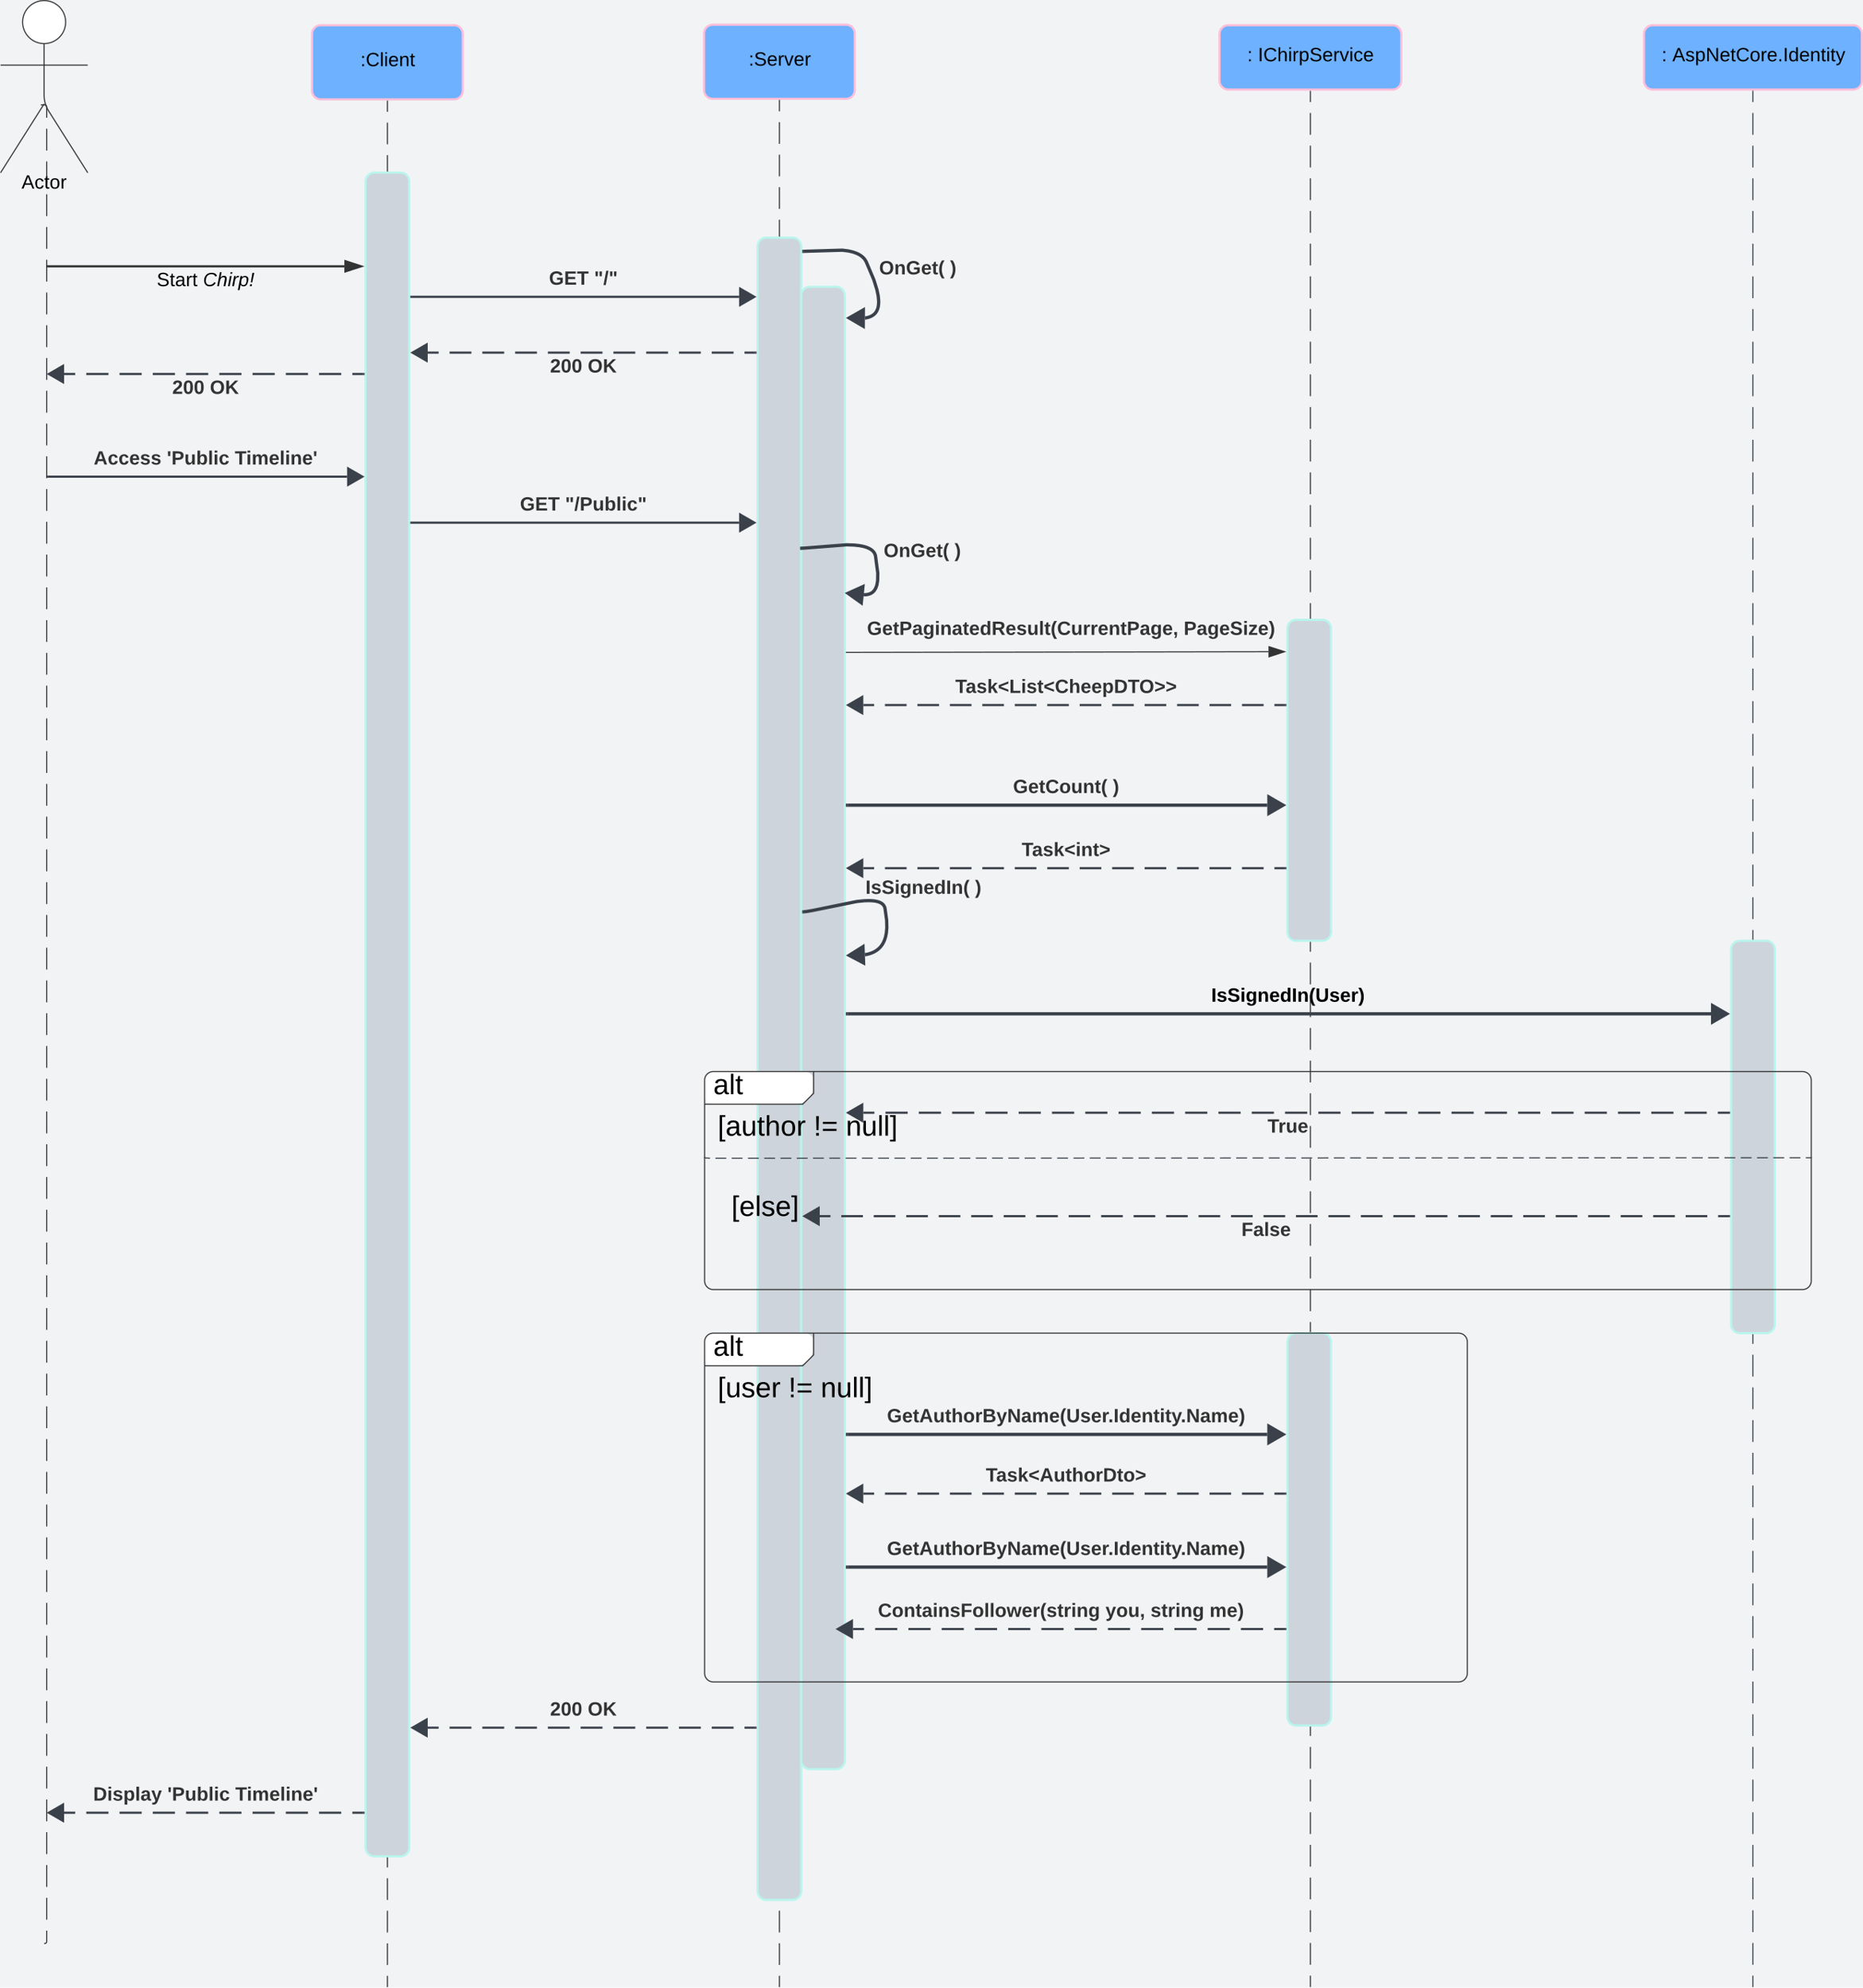 <svg xmlns="http://www.w3.org/2000/svg" xmlns:xlink="http://www.w3.org/1999/xlink" xmlns:lucid="lucid" width="1709.75" height="1823.64"><g transform="translate(-1257.729 2143.142)" lucid:page-tab-id="0_0"><path d="M1000-2500h2000V0H1000z" fill="#f2f3f5"/><path d="M1298.73-2046.9l.3.02.27.06.26.1.25.16.23.2.18.2.16.25.1.26.08.28.02.3v10m0 10.02v20.04m0 10.02v20.04m0 10.02v20.04m0 10.02v20.04m0 10.02v20.03m0 10.02v20.04m0 10v20.05m0 10.02v20.04m0 10.03v20.04m0 10.02v20.02m0 10.02v20.04m0 10.02v20.04m0 10.02v20.04m0 10.02v20.04m0 10.02v20.03m0 10.03v20.04m0 10.02v20.03m0 10.02v20.04m0 10v20.05m0 10v20.05m0 10.02v20.04m0 10.02v20.04m0 10.02v20.04m0 10.02v20.03m0 10.02v20.04m0 10v20.05m0 10.02v20.04m0 10.03v20.04m0 10.02v20.02m0 10.02v20.04m0 10.02v20.04m0 10.02v20.04m0 10.02v20.04m0 10v20.05m0 10.03v20.04m0 10.02v20.03m0 10.02v20.04m0 10v20.04m0 10.02v20.04m0 10.02v20.04m0 10.02v20.04m0 10.02v20.04m0 10v20.05m0 10.02v20.04m0 10v20.05m0 10.02v20.04m0 10.03v20.03m0 10.02v20.04m0 10.02v20.04m0 10.02v20.04m0 10.02v20.04m0 10.02v20.03m0 10.02V-442m0 10.03v20.04m0 10.02v20.03m0 10.02v10.02l-.02.28-.07.28-.1.27-.16.24-.17.22-.22.2-.24.14-.26.1-.28.08-.3.02M1298.74-2046.9h-3.5M1298.74-360h-.5M1613.27-2050.5v9.94m0 9.94v19.9m0 9.93v19.9m0 9.94v19.88m0 9.95v19.88m0 9.94v19.88m0 9.94v19.9m0 9.93v19.9m0 9.93v19.88m0 9.95v19.9m0 9.93v19.9m0 9.93v19.9m0 9.93v19.87m0 9.95v19.88m0 9.94v19.9m0 9.93v19.9m0 9.93v19.88m0 9.95v19.88m0 9.95v19.9m0 9.93v19.9m0 9.93v19.9m0 9.94v19.88m0 9.94v19.9m0 9.93v19.88m0 9.94v19.88m0 9.95v19.88m0 9.94v19.9m0 9.93v19.9m0 9.93v19.88m0 9.96v19.88m0 9.94v19.9m0 9.93v19.9m0 9.94v19.88m0 9.95v19.88m0 9.94v19.88m0 9.94v19.9m0 9.93v19.9m0 9.93v19.88m0 9.95v19.9m0 9.93v19.9m0 9.93v19.9m0 9.93v19.87m0 9.95v19.88m0 9.94v19.9m0 9.93v19.9m0 9.93v19.88m0 9.95v19.88m0 9.95v19.9m0 9.93v19.9m0 9.93v19.9m0 9.94v19.88m0 9.94v19.9m0 9.93v19.88m0 9.94v19.88m0 9.95v19.88m0 9.94v19.9m0 9.93v19.9m0 9.93v19.88m0 9.96v9.94" stroke="#333" fill="none"/><path d="M1613.74-2050.5h-.95v-.5h.94z" stroke="#333" stroke-width=".05" fill="#333"/><path d="M1613.27-320.5v.5M1973.03-2050.98v9.95m0 9.94v19.9m0 9.95v19.9m0 9.93v19.9m0 9.94v19.9m0 9.94v19.9m0 9.93v19.88m0 9.95v19.9m0 9.93v19.9m0 9.94v19.9m0 9.93v19.9m0 9.94v19.9m0 9.94v19.9m0 9.94v19.9m0 9.94v19.9m0 9.93v19.9m0 9.95v19.9m0 9.94v19.88m0 9.94v19.9m0 9.94v19.9m0 9.93v19.88m0 9.95v19.9m0 9.93v19.9m0 9.94v19.9m0 9.94v19.9m0 9.93v19.9m0 9.94v19.9m0 9.94v19.9m0 9.94v19.9m0 9.93v19.9m0 9.95v19.9m0 9.94v19.88m0 9.94v19.9m0 9.94v19.9m0 9.93v19.88m0 9.95v19.9m0 9.94v19.9m0 9.93v19.9m0 9.94v19.9m0 9.93v19.9m0 9.94v19.9m0 9.95v19.9m0 9.93v19.9m0 9.94v19.9m0 9.93v19.9m0 9.94v19.88m0 9.94v19.9m0 9.94v19.9m0 9.94v19.9m0 9.93v19.9m0 9.94v19.9m0 9.93v19.9m0 9.94v19.9m0 9.94v19.9m0 9.93v19.9m0 9.95v19.9m0 9.93v19.9m0 9.94v19.9m0 9.94v9.94" stroke="#333" fill="none"/><path d="M1973.5-2050.97h-.95v-.5h.95z" stroke="#333" stroke-width=".05" fill="#333"/><path d="M1973.03-320.5v.5" stroke="#333" fill="none"/><path d="M1953.03-1917.08a8 8 0 0 1 8-8h24a8 8 0 0 1 8 8V-408a8 8 0 0 1-8 8h-24a8 8 0 0 1-8-8z" stroke="#b8f5ed" stroke-width="2" fill="#ced4db"/><path d="M2460.33-2059.5v10m0 10v19.98m0 10v19.98m0 10v19.98m0 10v19.98m0 10v20m0 9.98v20m0 9.98v20m0 10v19.98m0 10v19.98m0 10v19.98m0 10v20m0 9.98v20m0 9.98v20m0 9.98v20m0 10v19.98m0 10v19.98m0 10v19.98m0 10v19.98m0 10v20m0 9.98v20m0 9.98v20m0 10v19.97m0 10v20m0 10v19.98m0 10v19.98m0 10v20m0 9.98v20m0 9.98v20m0 10v19.97m0 10v19.98m0 10v19.98m0 10v19.98m0 10v19.98m0 10v20m0 9.98v20m0 10v19.97m0 10v20m0 9.98v20m0 9.98v20m0 10v19.97m0 10v20m0 9.98v20m0 9.98v20m0 10v19.98m0 10v19.98m0 10v19.98m0 10v19.98m0 10v20m0 9.98v20m0 9.98v20m0 10v19.98m0 10v19.98m0 10v19.98m0 10v19.98m0 10v20m0 9.98v20m0 9.98v20m0 10v9.98" stroke="#333" fill="none"/><path d="M2460.8-2059.5h-.94v-.5h.95z" stroke="#333" stroke-width=".05" fill="#333"/><path d="M2460.33-320.5v.5" stroke="#333" fill="none"/><path d="M2439.26-1566.48a8 8 0 0 1 8-8h24a8 8 0 0 1 8 8V-1288a8 8 0 0 1-8 8h-24a8 8 0 0 1-8-8z" stroke="#b8f5ed" stroke-width="2" fill="#ced4db"/><path d="M1994.53-1544.48l427.35-.7" stroke="#333" fill="none"/><path d="M1994.54-1544h-.5v-.95h.5z" stroke="#333" stroke-width=".05" fill="#333"/><path d="M2436.64-1545.2l-14.26 4.65v-9.27z" stroke="#333" fill="#333"/><use xlink:href="#a" transform="matrix(1,0,0,1,2053.43,-1574.857) translate(0 14.222)"/><use xlink:href="#b" transform="matrix(1,0,0,1,2053.43,-1574.857) translate(290.667 14.222)"/><path d="M1593.27-1976.75a8 8 0 0 1 8-8h24a8 8 0 0 1 8 8V-448a8 8 0 0 1-8 8h-24a8 8 0 0 1-8-8z" stroke="#b8f5ed" stroke-width="2" fill="#ced4db"/><path d="M1903.86-2112.48a8 8 0 0 1 8-8h122.33a8 8 0 0 1 8 8v52a8 8 0 0 1-8 8h-122.34a8 8 0 0 1-8-8z" stroke="#febed9" stroke-width="2" fill="#6db1ff"/><use xlink:href="#c" transform="matrix(1,0,0,1,1911.863,-2112.479) translate(32.907 29.556)"/><path d="M2376.97-2112a8 8 0 0 1 8-8h150.73a8 8 0 0 1 8 8v43a8 8 0 0 1-8 8h-150.73a8 8 0 0 1-8-8z" stroke="#febed9" stroke-width="2" fill="#6db1ff"/><use xlink:href="#d" transform="matrix(1,0,0,1,2384.969,-2112) translate(17.352 25.056)"/><use xlink:href="#e" transform="matrix(1,0,0,1,2384.969,-2112) translate(27.228 25.056)"/><path d="M1317.98-2122.9c0 10.92-8.84 19.76-19.75 19.76-10.9 0-19.75-8.84-19.75-19.75 0-10.9 8.84-19.74 19.75-19.74 10.9 0 19.75 8.84 19.75 19.75z" stroke="#333" fill="#fff"/><path d="M1298.23-2103.14v47.3a27.6 27.6 0 0 0 4.28 14.76l35.73 56.44m-40-63.2l-40 63.2m0-98.75h80" stroke="#333" fill="none"/><path d="M1258.23-2134.64a8 8 0 0 1 8-8h64a8 8 0 0 1 8 8v164a8 8 0 0 1-8 8h-64a8 8 0 0 1-8-8z" fill="none"/><use xlink:href="#f" transform="matrix(1,0,0,1,1178.229,-1984.642) translate(99.284 14.556)"/><path d="M1301.56-1898.8h272.21M1301.6-1898.8h-1.04" stroke="#333" stroke-width="2" fill="none"/><path d="M1589.03-1898.8l-14.27 4.62v-9.27z" stroke="#333" stroke-width="2" fill="#333"/><use xlink:href="#g" transform="matrix(1,0,0,1,1401.574,-1894.813) translate(0.005 14.222)"/><use xlink:href="#h" transform="matrix(1,0,0,1,1401.574,-1894.813) translate(42.425 14.222)"/><path d="M1544.1-2112a8 8 0 0 1 8-8h122.33a8 8 0 0 1 8 8v52a8 8 0 0 1-8 8H1552.1a8 8 0 0 1-8-8z" stroke="#febed9" stroke-width="2" fill="#6db1ff"/><use xlink:href="#i" transform="matrix(1,0,0,1,1552.103,-2112) translate(36.389 29.556)"/><path d="M1635.27-1870.8h300.77" stroke="#3a414a" stroke-width="2" stroke-linejoin="round" fill="none"/><path d="M1635.3-1869.84h-1.03v-1.95h1.03z" stroke="#3a414a" stroke-width=".05" fill="#3a414a"/><path d="M1950.03-1870.8l-13 7.5v-15z" stroke="#3a414a" stroke-width="2" fill="#3a414a"/><use xlink:href="#j" transform="matrix(1,0,0,1,1761.567,-1896.146) translate(0 14.222)"/><use xlink:href="#k" transform="matrix(1,0,0,1,1761.567,-1896.146) translate(41.432 14.222)"/><path d="M1995.53-1912.56l35.17-1.04 5.2.65 3.65.78 2.75.84 2.14.86 1.72.87 1.42.87 1.18.88 1 .9.88.9.75.93.64.98.57 1.03.14.24 6.94 16.4 2.82 9.04 1.17 5.66.4 3.88.03 2.84-.2 2.17-.32 1.73-.4 1.42-.5 1.2-.54 1.06-.6.92-.67.84-.74.76-.84.7-.96.66-1.1.62-1.33.57-1.63.54-2.12.45-.66.07" stroke="#3a414a" stroke-width="3" stroke-linejoin="round" fill="none"/><path d="M1995.6-1911.1l-1.57.06v-2.95l1.5-.04z" stroke="#3a414a" stroke-width=".05" fill="#3a414a"/><path d="M2037.03-1851.4l13.03-7.44-.1 15z" stroke="#3a414a" stroke-width="3" fill="#3a414a"/><use xlink:href="#l" transform="matrix(1,0,0,1,2064.529,-1905.613) translate(0 14.222)"/><use xlink:href="#m" transform="matrix(1,0,0,1,2064.529,-1905.613) translate(65.037 14.222)"/><path d="M1993.03-1872a8 8 0 0 1 8-8h24a8 8 0 0 1 8 8v1344a8 8 0 0 1-8 8h-24a8 8 0 0 1-8-8z" stroke="#b8f5ed" stroke-width="2" fill="#ced4db"/><path d="M2766.47-2112a8 8 0 0 1 8-8h184a8 8 0 0 1 8 8v43a8 8 0 0 1-8 8h-184a8 8 0 0 1-8-8z" stroke="#febed9" stroke-width="2" fill="#6db1ff"/><use xlink:href="#d" transform="matrix(1,0,0,1,2774.474,-2112) translate(8.154 25.056)"/><use xlink:href="#n" transform="matrix(1,0,0,1,2774.474,-2112) translate(18.031 25.056)"/><path d="M1951.02-1819.6H1941m-10.03 0h-20.05m-10.03 0h-20.06m-10.02 0h-20.05m-10.03 0h-20.05m-10.04 0h-20.05m-10 0h-20.06m-10.03 0h-20.04m-10.03 0h-20.05m-10.02 0h-20.05m-10.02 0h-10.02" stroke="#3a414a" stroke-width="2" stroke-linejoin="round" fill="none"/><path d="M1952.03-1818.63H1951v-1.95h1.03z" stroke="#3a414a" stroke-width=".05" fill="#3a414a"/><path d="M1636.27-1819.6l13-7.5v15z" stroke="#3a414a" stroke-width="2" fill="#3a414a"/><use xlink:href="#o" transform="matrix(1,0,0,1,1762.551,-1815.609) translate(0 14.222)"/><use xlink:href="#p" transform="matrix(1,0,0,1,1762.551,-1815.609) translate(34.568 14.222)"/><path d="M1591.26-1800h-10.17m-10.2 0h-20.34m-10.17 0h-20.36m-10.17 0h-20.35m-10.18 0H1459m-10.18 0h-20.35m-10.17 0h-20.35m-10.18 0h-20.35m-10.17 0h-20.35m-10.17 0h-10.18" stroke="#3a414a" stroke-width="2" stroke-linejoin="round" fill="none"/><path d="M1592.27-1799.03h-1.04v-1.94h1.04z" stroke="#3a414a" stroke-width=".05" fill="#3a414a"/><path d="M1302.56-1800l13-7.5v15z" stroke="#3a414a" stroke-width="2" fill="#3a414a"/><use xlink:href="#o" transform="matrix(1,0,0,1,1415.819,-1796) translate(0 14.222)"/><use xlink:href="#p" transform="matrix(1,0,0,1,1415.819,-1796) translate(34.568 14.222)"/><path d="M1301.57-1705.82h274.7" stroke="#3a414a" stroke-width="2" stroke-linejoin="round" fill="none"/><path d="M1301.6-1705.82h-1.03" stroke="#3a414a" stroke-width="2" fill="none"/><path d="M1590.27-1705.82l-13 7.5v-15z" stroke="#3a414a" stroke-width="2" fill="#3a414a"/><use xlink:href="#q" transform="matrix(1,0,0,1,1343.749,-1731.155) translate(0 14.222)"/><use xlink:href="#r" transform="matrix(1,0,0,1,1343.749,-1731.155) translate(67.111 14.222)"/><use xlink:href="#s" transform="matrix(1,0,0,1,1343.749,-1731.155) translate(129.481 14.222)"/><path d="M1635.27-1663.6h300.77" stroke="#3a414a" stroke-width="2" stroke-linejoin="round" fill="none"/><path d="M1635.3-1662.62h-1.03v-1.95h1.03z" stroke="#3a414a" stroke-width=".05" fill="#3a414a"/><path d="M1950.03-1663.6l-13 7.5v-15z" stroke="#3a414a" stroke-width="2" fill="#3a414a"/><use xlink:href="#j" transform="matrix(1,0,0,1,1734.949,-1688.932) translate(0 14.222)"/><use xlink:href="#t" transform="matrix(1,0,0,1,1734.949,-1688.932) translate(41.432 14.222)"/><path d="M1993.53-1640.17l2.54-.1 38.73-3.02 6.88.24 4.48.48 3.14.57 2.32.58 1.77.6 1.38.58 1.13.57.93.55.77.54.65.54.56.53.5.5.4.54.37.54.32.54.26.57.23.57.2.62.14.64.02.06 2.06 15.7-.14 6.87-.66 3.82-.82 2.43-.87 1.7-.92 1.3-.97 1.03-1.1.83-1.25.7-1.54.56-2.03.42-2.58.15" stroke="#3a414a" stroke-width="3" stroke-linejoin="round" fill="none"/><path d="M1993.63-1638.7l-1.6.07v-2.95l1.47-.07z" stroke="#3a414a" stroke-width=".05" fill="#3a414a"/><path d="M2036-1598.8l13.68-6.18-1.5 14.92z" stroke="#3a414a" stroke-width="3" fill="#3a414a"/><use xlink:href="#l" transform="matrix(1,0,0,1,2068.714,-1646.244) translate(0 14.222)"/><use xlink:href="#m" transform="matrix(1,0,0,1,2068.714,-1646.244) translate(65.037 14.222)"/><path d="M2437.25-1496.26h-9.93m-9.92 0h-19.86m-9.93 0h-19.85m-9.93 0h-19.86m-9.93 0h-19.86m-9.92 0h-19.86m-9.94 0h-19.86m-9.93 0h-19.86m-9.92 0h-19.86m-9.93 0h-19.86m-9.93 0h-19.85m-9.93 0h-19.86m-9.93 0h-19.86m-9.92 0h-9.93" stroke="#3a414a" stroke-width="2" stroke-linejoin="round" fill="none"/><path d="M2438.26-1495.28h-1.03v-1.95h1.03z" stroke="#3a414a" stroke-width=".05" fill="#3a414a"/><path d="M2036.03-1496.25l13-7.5v15z" stroke="#3a414a" stroke-width="2" fill="#3a414a"/><use xlink:href="#u" transform="matrix(1,0,0,1,2134.46,-1521.588) translate(0 14.222)"/><path d="M2035.53-1404.4h385.24" stroke="#3a414a" stroke-width="3" stroke-linejoin="round" fill="none"/><path d="M2035.57-1402.92h-1.54v-2.95h1.54z" stroke="#3a414a" stroke-width=".05" fill="#3a414a"/><path d="M2435.26-1404.4l-13 7.5v-15z" stroke="#3a414a" stroke-width="3" fill="#3a414a"/><use xlink:href="#v" transform="matrix(1,0,0,1,2187.454,-1429.728) translate(0 14.222)"/><use xlink:href="#m" transform="matrix(1,0,0,1,2187.454,-1429.728) translate(91.506 14.222)"/><path d="M2437.26-1346.6h-9.94m-9.92 0h-19.86m-9.93 0h-19.85m-9.93 0h-19.86m-9.93 0h-19.86m-9.92 0h-19.86m-9.94 0h-19.86m-9.93 0h-19.86m-9.92 0h-19.86m-9.92 0h-19.86m-9.93 0h-19.85m-9.93 0h-19.86m-9.93 0h-19.86m-9.92 0h-9.93" stroke="#3a414a" stroke-width="2" stroke-linejoin="round" fill="none"/><path d="M2438.26-1345.62h-1.03v-1.95h1.03z" stroke="#3a414a" stroke-width=".05" fill="#3a414a"/><path d="M2036.03-1346.6l13-7.5v15z" stroke="#3a414a" stroke-width="2" fill="#3a414a"/><use xlink:href="#w" transform="matrix(1,0,0,1,2195.399,-1371.929) translate(0 14.222)"/><path d="M2035.54-1212.98h792.44" stroke="#3a414a" stroke-width="3" stroke-linejoin="round" fill="none"/><path d="M2035.58-1214.45v2.95h-1.55v-2.95z" stroke="#3a414a" stroke-width=".05" fill="#3a414a"/><path d="M2842.47-1212.98l-13 7.5v-15z" stroke="#3a414a" stroke-width="3" fill="#3a414a"/><use xlink:href="#x" transform="matrix(1,0,0,1,2369.312,-1238.309) translate(0 14.222)"/><path d="M2866.47-2059.47v10m0 9.98v20m0 10v19.98m0 10v20m0 9.98v20m0 9.98v20m0 10v19.97m0 10v20m0 10v19.98m0 10v19.98m0 10v19.98m0 10v20m0 9.98v20m0 9.98v20m0 9.98v20m0 10v19.98m0 10v19.98m0 10v19.98m0 10v19.98m0 10v19.98m0 10v20m0 9.98v20m0 9.98v20m0 9.98v20m0 10v19.98m0 10v19.98m0 10v19.98m0 10v19.98m0 10v20m0 9.98v20m0 9.98v20m0 9.98v20m0 10v19.97m0 10v20m0 9.98v20m0 9.98v20m0 10v19.98m0 10v20m0 9.98v20m0 9.98v20m0 9.98v20m0 10v19.97m0 10v19.98m0 10v19.98m0 10v19.98m0 10v19.98m0 10v20m0 9.98v20m0 9.98v20m0 10v19.97m0 10v20m0 9.98v20m0 9.98v20m0 10v19.98m0 10v20m0 9.98v20m0 9.98v20m0 9.98v20m0 10v9.98" stroke="#3a414a" stroke-linejoin="round" fill="none"/><path d="M2866.95-2059.46h-.95v-.54h.95z" stroke="#3a414a" stroke-width=".05" fill="#3a414a"/><path d="M2866.47-320.5v.5" stroke="#3a414a" fill="none"/><path d="M2846.47-1272a8 8 0 0 1 8-8h24a8 8 0 0 1 8 8v344a8 8 0 0 1-8 8h-24a8 8 0 0 1-8-8z" stroke="#b8f5ed" stroke-width="2" fill="#ced4db"/><path d="M1904.36-1152a8 8 0 0 1 8-8h84a8 8 0 0 1 8 8v4.93a17.07 17.07 0 0 1-5 12.07 17.07 17.07 0 0 1-12.07 5h-74.94a8 8 0 0 1-8-8z" fill="#fff"/><path d="M2004.36-1160v20l-10 10h-90" stroke="#333" fill="none"/><path d="M1904.36-1152a8 8 0 0 1 8-8H2912a8 8 0 0 1 8 8v184a8 8 0 0 1-8 8h-999.64a8 8 0 0 1-8-8z" stroke="#333" fill="none"/><use xlink:href="#y" transform="matrix(1,0,0,1,1912.363,-1160) translate(0 20.8)"/><use xlink:href="#z" transform="matrix(1,0,0,1,1916.363,-1122) translate(0 20.8)"/><use xlink:href="#A" transform="matrix(1,0,0,1,1916.363,-1122) translate(88.039 20.8)"/><use xlink:href="#B" transform="matrix(1,0,0,1,1916.363,-1122) translate(117.65 20.8)"/><path d="M2844.46-1122.22h-10.18m-10.2 0h-20.36m-10.18 0h-20.37m-10.2 0h-20.36m-10.17 0h-20.38m-10.18 0h-20.37m-10.2 0h-20.36m-10.18 0h-20.37m-10.2 0h-20.37m-10.18 0h-20.37m-10.2 0h-20.36m-10.18 0h-20.38m-10.18 0h-20.37m-10.18 0h-20.37m-10.18 0h-20.37m-10.2 0h-20.36m-10.18 0h-20.37m-10.2 0h-20.37m-10.18 0h-20.37m-10.2 0h-20.36m-10.18 0h-20.38m-10.18 0h-20.37m-10.18 0h-20.37m-10.18 0h-20.37m-10.2 0h-20.36m-10.18 0h-20.37m-10.2 0h-10.18" stroke="#3a414a" stroke-width="2" stroke-linejoin="round" fill="none"/><path d="M2845.47-1121.25h-1.03v-1.95h1.03z" stroke="#3a414a" stroke-width=".05" fill="#3a414a"/><path d="M2036.03-1122.22l13-7.5v15z" stroke="#3a414a" stroke-width="2" fill="#3a414a"/><use xlink:href="#C" transform="matrix(1,0,0,1,2421.028,-1118.224) translate(0 14.222)"/><path d="M1904.35-1080.86l.2.03.9.08 3.87.2m4.97.02h9.95m4.98 0h9.96m4.97 0l9.95-.02m4.98 0h9.96m4.98 0h9.96m4.97 0l9.96-.02m4.98 0h9.97m4.98 0h9.96m4.98 0l9.96-.02m4.98 0h9.96m4.98 0h9.95m5 0h9.95m4.98 0h9.96m4.97-.02h9.95m4.98 0h9.96m4.98 0h9.95m4.97-.02h9.96m4.98 0h9.97m4.98 0h9.95m4.98 0l9.96-.02m4.98 0h9.96m4.97 0h9.96m5 0l9.95-.02m4.98 0h9.95m4.98 0h9.96m4.98 0l9.96-.02m4.98 0h9.95m4.97 0h9.96m4.98 0l9.97-.02m4.97 0h9.96m4.98 0h9.96m4.98 0l9.95-.02m4.98 0h9.96m5 0h9.95m4.98 0l9.95-.02m4.98 0h9.96m4.98 0h9.96m4.97 0l9.96-.02m4.97 0h9.96m4.98 0h9.96m4.98 0l9.96-.02m4.98 0h9.96m4.97 0h9.97m4.98 0l9.96-.02m5 0h9.95m4.97 0h9.96m4.98 0l9.96-.02m4.98 0h9.95m4.98 0h9.96m4.97 0l9.96-.02m4.97 0h9.96m4.98 0h9.96m4.98 0l9.95-.02m4.98 0h9.97m4.98 0h9.96m5 0l9.94-.02m4.98 0h9.96m4.98 0h9.96m4.97 0l9.95-.02m4.98 0h9.96m4.97 0h9.96m4.97 0l9.96-.02m4.98 0h9.96m4.98 0h9.95m4.98 0l9.97-.02m4.98 0h9.96m5 0h9.94m4.98 0h4.98" stroke="#3a414a" stroke-linejoin="round" fill="none"/><path d="M1904.55-1081.1l-.5.8-.2-.12v-1.12zM2920.5-1080.5h-.5v-.95h.5z" stroke="#3a414a" stroke-width=".05" fill="#3a414a"/><path d="M2844.46-1027.35h-9.93m-9.94 0h-19.87m-9.94 0h-19.88m-9.93 0h-19.88m-9.93 0h-19.88m-9.93 0h-19.88m-9.93 0h-19.88m-9.94 0h-19.86m-9.94 0h-19.87m-9.92 0h-19.87m-9.92 0h-19.87m-9.92 0h-19.87m-9.92 0h-19.87m-9.93 0h-19.86m-9.93 0h-19.87m-9.93 0h-19.87m-9.93 0h-19.87m-9.93 0h-19.87m-9.93 0h-19.87m-9.93 0h-19.87m-9.94 0h-19.87m-9.94 0h-19.87m-9.94 0h-19.87m-9.94 0h-19.87m-9.94 0h-19.87m-9.95 0h-19.86m-9.95 0h-19.87m-9.93 0h-19.87m-9.93 0h-9.93" stroke="#3a414a" stroke-width="2" stroke-linejoin="round" fill="none"/><path d="M2845.47-1026.37h-1.03v-1.95h1.03z" stroke="#3a414a" stroke-width=".05" fill="#3a414a"/><path d="M1996.03-1027.35l13-7.5v15z" stroke="#3a414a" stroke-width="2" fill="#3a414a"/><use xlink:href="#D" transform="matrix(1,0,0,1,2397.052,-1023.347) translate(0 14.222)"/><path d="M1995.52-1306.6l2.24-.22 6.2-1.07 40-8.12 6.67-.68 4.25-.15 2.97.1 2.17.2 1.66.28 1.32.3 1.05.32.88.33.73.34.62.33.54.34.47.32.4.34.36.35.33.36.28.36.26.36.23.4.2.38.2.42.16.45.14.47.1.48 1.5 10.72.17 7-.47 4.97-.8 3.73-1 2.93-1.14 2.4-1.26 2.02-1.4 1.75-1.58 1.55-1.8 1.38-2.06 1.26-2.5 1.12-3.1 1-3.07.6" stroke="#3a414a" stroke-width="3" stroke-linejoin="round" fill="none"/><path d="M1995.62-1305.1l-1.6.06v-2.96l1.5-.05z" stroke="#3a414a" stroke-width=".05" fill="#3a414a"/><path d="M2037.02-1266.63l12.7-7.98.57 14.97z" stroke="#3a414a" stroke-width="3" fill="#3a414a"/><use xlink:href="#E" transform="matrix(1,0,0,1,2052.008,-1337.257) translate(0 14.222)"/><use xlink:href="#m" transform="matrix(1,0,0,1,2052.008,-1337.257) translate(100.494 14.222)"/><path d="M1840-1056.76a6 6 0 0 1 6-6h228a6 6 0 0 1 6 6v48a6 6 0 0 1-6 6h-228a6 6 0 0 1-6-6z" fill="none"/><use xlink:href="#F" transform="matrix(1,0,0,1,1840,-1062.761) translate(88.981 35.2)"/><path d="M2439.26-912a8 8 0 0 1 8-8h24a8 8 0 0 1 8 8v344a8 8 0 0 1-8 8h-24a8 8 0 0 1-8-8z" stroke="#b8f5ed" stroke-width="2" fill="#ced4db"/><path d="M2035.53-827.1h385.24" stroke="#3a414a" stroke-width="3" stroke-linejoin="round" fill="none"/><path d="M2035.57-828.58v2.95h-1.54v-2.95z" stroke="#3a414a" stroke-width=".05" fill="#3a414a"/><path d="M2435.26-827.1l-13 7.5v-15z" stroke="#3a414a" stroke-width="3" fill="#3a414a"/><use xlink:href="#G" transform="matrix(1,0,0,1,2071.777,-852.442) translate(0 14.222)"/><path d="M1904.36-912a8 8 0 0 1 8-8h84a8 8 0 0 1 8 8v4.93a17.07 17.07 0 0 1-5 12.07 17.07 17.07 0 0 1-12.07 5h-74.94a8 8 0 0 1-8-8z" fill="#fff"/><path d="M2004.36-920v20l-10 10h-90" stroke="#333" fill="none"/><path d="M1904.36-912a8 8 0 0 1 8-8h684a8 8 0 0 1 8 8v304a8 8 0 0 1-8 8h-684a8 8 0 0 1-8-8z" stroke="#333" fill="none"/><use xlink:href="#y" transform="matrix(1,0,0,1,1912.363,-920) translate(0 20.8)"/><use xlink:href="#H" transform="matrix(1,0,0,1,1916.363,-882) translate(0 20.8)"/><use xlink:href="#A" transform="matrix(1,0,0,1,1916.363,-882) translate(64.928 20.8)"/><use xlink:href="#B" transform="matrix(1,0,0,1,1916.363,-882) translate(94.539 20.8)"/><path d="M2437.25-772.76h-9.93m-9.92 0h-19.86m-9.93 0h-19.85m-9.93 0h-19.86m-9.93 0h-19.86m-9.92 0h-19.86m-9.94 0h-19.86m-9.93 0h-19.86m-9.92 0h-19.86m-9.92 0h-19.86m-9.93 0h-19.85m-9.93 0h-19.86m-9.93 0h-19.86m-9.92 0h-9.93" stroke="#3a414a" stroke-width="2" stroke-linejoin="round" fill="none"/><path d="M2438.26-773.74v1.95h-1.03v-1.94z" stroke="#3a414a" stroke-width=".05" fill="#3a414a"/><path d="M2036.03-772.76l13-7.5v15z" stroke="#3a414a" stroke-width="2" fill="#3a414a"/><g><use xlink:href="#I" transform="matrix(1,0,0,1,2162.461,-798.094) translate(0 14.222)"/></g><path d="M2035.53-705.35h385.24" stroke="#3a414a" stroke-width="3" stroke-linejoin="round" fill="none"/><path d="M2035.57-703.87h-1.54v-2.95h1.54z" stroke="#3a414a" stroke-width=".05" fill="#3a414a"/><path d="M2435.26-705.35l-13 7.5v-15z" stroke="#3a414a" stroke-width="3" fill="#3a414a"/><g><use xlink:href="#G" transform="matrix(1,0,0,1,2071.776,-730.679) translate(0 14.222)"/></g><path d="M2437.25-648.52h-10.17m-10.17 0h-20.33m-10.18 0h-20.35m-10.17 0h-20.35m-10.17 0h-20.34m-10.17 0h-20.35m-10.17 0H2244m-10.18 0h-20.35m-10.17 0h-20.35m-10.17 0h-20.34m-10.17 0h-20.35m-10.17 0h-20.34m-10.16 0h-20.35m-10.18 0h-10.17" stroke="#3a414a" stroke-width="2" stroke-linejoin="round" fill="none"/><path d="M2438.26-649.5v1.95h-1.03v-1.95z" stroke="#3a414a" stroke-width=".05" fill="#3a414a"/><path d="M2026.56-648.52l13-7.5v15z" stroke="#3a414a" stroke-width="2" fill="#3a414a"/><g><use xlink:href="#J" transform="matrix(1,0,0,1,2063.456,-673.856) translate(0 14.222)"/><use xlink:href="#K" transform="matrix(1,0,0,1,2063.456,-673.856) translate(208.79 14.222)"/><use xlink:href="#L" transform="matrix(1,0,0,1,2063.456,-673.856) translate(250.173 14.222)"/><use xlink:href="#M" transform="matrix(1,0,0,1,2063.456,-673.856) translate(304.346 14.222)"/></g><path d="M1951.02-558.02H1941m-10.03 0h-20.05m-10.03 0h-20.06m-10.02 0h-20.05m-10.03 0h-20.05m-10.04 0h-20.05m-10 0h-20.06m-10.03 0h-20.04m-10.03 0h-20.05m-10.02 0h-20.05m-10.02 0h-10.02" stroke="#3a414a" stroke-width="2" stroke-linejoin="round" fill="none"/><path d="M1952.03-557.05H1951V-559h1.03z" stroke="#3a414a" stroke-width=".05" fill="#3a414a"/><path d="M1636.27-558.02l13-7.5v15z" stroke="#3a414a" stroke-width="2" fill="#3a414a"/><g><use xlink:href="#o" transform="matrix(1,0,0,1,1762.551,-583.357) translate(0 14.222)"/><use xlink:href="#p" transform="matrix(1,0,0,1,1762.551,-583.357) translate(34.568 14.222)"/></g><path d="M1591.26-480h-10.17m-10.2 0h-20.34m-10.17 0h-20.36m-10.17 0h-20.35m-10.18 0H1459m-10.18 0h-20.35m-10.17 0h-20.35m-10.18 0h-20.35m-10.17 0h-20.35m-10.17 0h-10.18" stroke="#3a414a" stroke-width="2" stroke-linejoin="round" fill="none"/><path d="M1592.27-479.02h-1.04v-1.96h1.04z" stroke="#3a414a" stroke-width=".05" fill="#3a414a"/><path d="M1302.56-480l13-7.5v15z" stroke="#3a414a" stroke-width="2" fill="#3a414a"/><g><use xlink:href="#N" transform="matrix(1,0,0,1,1343.276,-505.333) translate(0 14.222)"/><use xlink:href="#r" transform="matrix(1,0,0,1,1343.276,-505.333) translate(68.049 14.222)"/><use xlink:href="#s" transform="matrix(1,0,0,1,1343.276,-505.333) translate(130.42 14.222)"/></g><defs><path fill="#333" d="M67-125c0 54 23 88 75 88 28 0 53-7 68-21v-34h-60v-39h108v91C232-14 192 4 140 4 58 4 20-42 15-125 8-236 126-280 215-234c19 10 29 26 37 47l-47 15c-11-23-29-39-63-39-53 1-75 33-75 86" id="O"/><path fill="#333" d="M185-48c-13 30-37 53-82 52C43 2 14-33 14-96s30-98 90-98c62 0 83 45 84 108H66c0 31 8 55 39 56 18 0 30-7 34-22zm-45-69c5-46-57-63-70-21-2 6-4 13-4 21h74" id="P"/><path fill="#333" d="M115-3C79 11 28 4 28-45v-112H4v-33h27l15-45h31v45h36v33H77v99c-1 23 16 31 38 25v30" id="Q"/><path fill="#333" d="M24-248c93 1 206-16 204 79-1 75-69 88-152 82V0H24v-248zm52 121c47 0 100 7 100-41 0-47-54-39-100-39v80" id="R"/><path fill="#333" d="M133-34C117-15 103 5 69 4 32 3 11-16 11-54c-1-60 55-63 116-61 1-26-3-47-28-47-18 1-26 9-28 27l-52-2c7-38 36-58 82-57s74 22 75 68l1 82c-1 14 12 18 25 15v27c-30 8-71 5-69-32zm-48 3c29 0 43-24 42-57-32 0-66-3-65 30 0 17 8 27 23 27" id="S"/><path fill="#333" d="M195-6C206 82 75 100 31 46c-4-6-6-13-8-21l49-6c3 16 16 24 34 25 40 0 42-37 40-79-11 22-30 35-61 35-53 0-70-43-70-97 0-56 18-96 73-97 30 0 46 14 59 34l2-30h47zm-90-29c32 0 41-27 41-63 0-35-9-62-40-62-32 0-39 29-40 63 0 36 9 62 39 62" id="T"/><path fill="#333" d="M25-224v-37h50v37H25zM25 0v-190h50V0H25" id="U"/><path fill="#333" d="M135-194c87-1 58 113 63 194h-50c-7-57 23-157-34-157-59 0-34 97-39 157H25l-1-190h47c2 12-1 28 3 38 12-26 28-41 61-42" id="V"/><path fill="#333" d="M88-194c31-1 46 15 58 34l-1-101h50l1 261h-48c-2-10 0-23-3-31C134-8 116 4 84 4 32 4 16-41 15-95c0-56 19-97 73-99zm17 164c33 0 40-30 41-66 1-37-9-64-41-64s-38 30-39 65c0 43 13 65 39 65" id="W"/><path fill="#333" d="M240-174c0 40-23 61-54 70L253 0h-59l-57-94H76V0H24v-248c93 4 217-23 216 74zM76-134c48-2 112 12 112-38 0-48-66-32-112-35v73" id="X"/><path fill="#333" d="M137-138c1-29-70-34-71-4 15 46 118 7 119 86 1 83-164 76-172 9l43-7c4 19 20 25 44 25 33 8 57-30 24-41C81-84 22-81 20-136c-2-80 154-74 161-7" id="Y"/><path fill="#333" d="M85 4C-2 5 27-109 22-190h50c7 57-23 150 33 157 60-5 35-97 40-157h50l1 190h-47c-2-12 1-28-3-38-12 25-28 42-61 42" id="Z"/><path fill="#333" d="M25 0v-261h50V0H25" id="aa"/><path fill="#333" d="M67-93c0 74 22 123 53 168H70C40 30 18-18 18-93s22-123 52-168h50c-32 44-53 94-53 168" id="ab"/><path fill="#333" d="M67-125c0 53 21 87 73 88 37 1 54-22 65-47l45 17C233-25 199 4 140 4 58 4 20-42 15-125 8-235 124-281 211-232c18 10 29 29 36 50l-46 12c-8-25-30-41-62-41-52 0-71 34-72 86" id="ac"/><path fill="#333" d="M135-150c-39-12-60 13-60 57V0H25l-1-190h47c2 13-1 29 3 40 6-28 27-53 61-41v41" id="ad"/><path fill="#333" d="M76-54c-1 42 2 86-19 110H24C36 42 46 24 48 0H25v-54h51" id="ae"/><g id="a"><use transform="matrix(0.049,0,0,0.049,0,0)" xlink:href="#O"/><use transform="matrix(0.049,0,0,0.049,13.827,0)" xlink:href="#P"/><use transform="matrix(0.049,0,0,0.049,23.704,0)" xlink:href="#Q"/><use transform="matrix(0.049,0,0,0.049,29.58,0)" xlink:href="#R"/><use transform="matrix(0.049,0,0,0.049,41.432,0)" xlink:href="#S"/><use transform="matrix(0.049,0,0,0.049,51.309,0)" xlink:href="#T"/><use transform="matrix(0.049,0,0,0.049,62.123,0)" xlink:href="#U"/><use transform="matrix(0.049,0,0,0.049,67.062,0)" xlink:href="#V"/><use transform="matrix(0.049,0,0,0.049,77.877,0)" xlink:href="#S"/><use transform="matrix(0.049,0,0,0.049,87.753,0)" xlink:href="#Q"/><use transform="matrix(0.049,0,0,0.049,93.63,0)" xlink:href="#P"/><use transform="matrix(0.049,0,0,0.049,103.506,0)" xlink:href="#W"/><use transform="matrix(0.049,0,0,0.049,114.321,0)" xlink:href="#X"/><use transform="matrix(0.049,0,0,0.049,127.111,0)" xlink:href="#P"/><use transform="matrix(0.049,0,0,0.049,136.988,0)" xlink:href="#Y"/><use transform="matrix(0.049,0,0,0.049,146.864,0)" xlink:href="#Z"/><use transform="matrix(0.049,0,0,0.049,157.679,0)" xlink:href="#aa"/><use transform="matrix(0.049,0,0,0.049,162.617,0)" xlink:href="#Q"/><use transform="matrix(0.049,0,0,0.049,168.494,0)" xlink:href="#ab"/><use transform="matrix(0.049,0,0,0.049,174.37,0)" xlink:href="#ac"/><use transform="matrix(0.049,0,0,0.049,187.16,0)" xlink:href="#Z"/><use transform="matrix(0.049,0,0,0.049,197.975,0)" xlink:href="#ad"/><use transform="matrix(0.049,0,0,0.049,204.889,0)" xlink:href="#ad"/><use transform="matrix(0.049,0,0,0.049,211.802,0)" xlink:href="#P"/><use transform="matrix(0.049,0,0,0.049,221.679,0)" xlink:href="#V"/><use transform="matrix(0.049,0,0,0.049,232.494,0)" xlink:href="#Q"/><use transform="matrix(0.049,0,0,0.049,238.37,0)" xlink:href="#R"/><use transform="matrix(0.049,0,0,0.049,250.222,0)" xlink:href="#S"/><use transform="matrix(0.049,0,0,0.049,260.099,0)" xlink:href="#T"/><use transform="matrix(0.049,0,0,0.049,270.914,0)" xlink:href="#P"/><use transform="matrix(0.049,0,0,0.049,280.79,0)" xlink:href="#ae"/></g><path fill="#333" d="M169-182c-1-43-94-46-97-3 18 66 151 10 154 114 3 95-165 93-204 36-6-8-10-19-12-30l50-8c3 46 112 56 116 5-17-69-150-10-154-114-4-87 153-88 188-35 5 8 8 18 10 28" id="af"/><path fill="#333" d="M12 0v-35l95-120H19v-35h142v35L67-36h103V0H12" id="ag"/><path fill="#333" d="M102-93c0 74-22 123-52 168H0C30 29 54-18 53-93c0-74-22-123-53-168h50c30 45 52 94 52 168" id="ah"/><g id="b"><use transform="matrix(0.049,0,0,0.049,0,0)" xlink:href="#R"/><use transform="matrix(0.049,0,0,0.049,11.852,0)" xlink:href="#S"/><use transform="matrix(0.049,0,0,0.049,21.728,0)" xlink:href="#T"/><use transform="matrix(0.049,0,0,0.049,32.543,0)" xlink:href="#P"/><use transform="matrix(0.049,0,0,0.049,42.42,0)" xlink:href="#af"/><use transform="matrix(0.049,0,0,0.049,54.272,0)" xlink:href="#U"/><use transform="matrix(0.049,0,0,0.049,59.21,0)" xlink:href="#ag"/><use transform="matrix(0.049,0,0,0.049,68.099,0)" xlink:href="#P"/><use transform="matrix(0.049,0,0,0.049,77.975,0)" xlink:href="#ah"/></g><path d="M33-154v-36h34v36H33zM33 0v-36h34V0H33" id="ai"/><path d="M185-189c-5-48-123-54-124 2 14 75 158 14 163 119 3 78-121 87-175 55-17-10-28-26-33-46l33-7c5 56 141 63 141-1 0-78-155-14-162-118-5-82 145-84 179-34 5 7 8 16 11 25" id="aj"/><path d="M100-194c63 0 86 42 84 106H49c0 40 14 67 53 68 26 1 43-12 49-29l28 8c-11 28-37 45-77 45C44 4 14-33 15-96c1-61 26-98 85-98zm52 81c6-60-76-77-97-28-3 7-6 17-6 28h103" id="ak"/><path d="M114-163C36-179 61-72 57 0H25l-1-190h30c1 12-1 29 2 39 6-27 23-49 58-41v29" id="al"/><path d="M108 0H70L1-190h34L89-25l56-165h34" id="am"/><g id="c"><use transform="matrix(0.049,0,0,0.049,0,0)" xlink:href="#ai"/><use transform="matrix(0.049,0,0,0.049,4.938,0)" xlink:href="#aj"/><use transform="matrix(0.049,0,0,0.049,16.79,0)" xlink:href="#ak"/><use transform="matrix(0.049,0,0,0.049,26.667,0)" xlink:href="#al"/><use transform="matrix(0.049,0,0,0.049,32.543,0)" xlink:href="#am"/><use transform="matrix(0.049,0,0,0.049,41.432,0)" xlink:href="#ak"/><use transform="matrix(0.049,0,0,0.049,51.309,0)" xlink:href="#al"/></g><use transform="matrix(0.049,0,0,0.049,0,0)" xlink:href="#ai" id="d"/><path d="M33 0v-248h34V0H33" id="an"/><path d="M212-179c-10-28-35-45-73-45-59 0-87 40-87 99 0 60 29 101 89 101 43 0 62-24 78-52l27 14C228-24 195 4 139 4 59 4 22-46 18-125c-6-104 99-153 187-111 19 9 31 26 39 46" id="ao"/><path d="M106-169C34-169 62-67 57 0H25v-261h32l-1 103c12-21 28-36 61-36 89 0 53 116 60 194h-32v-121c2-32-8-49-39-48" id="ap"/><path d="M24-231v-30h32v30H24zM24 0v-190h32V0H24" id="aq"/><path d="M115-194c55 1 70 41 70 98S169 2 115 4C84 4 66-9 55-30l1 105H24l-1-265h31l2 30c10-21 28-34 59-34zm-8 174c40 0 45-34 45-75s-6-73-45-74c-42 0-51 32-51 76 0 43 10 73 51 73" id="ar"/><path d="M96-169c-40 0-48 33-48 73s9 75 48 75c24 0 41-14 43-38l32 2c-6 37-31 61-74 61-59 0-76-41-82-99-10-93 101-131 147-64 4 7 5 14 7 22l-32 3c-4-21-16-35-41-35" id="as"/><g id="e"><use transform="matrix(0.049,0,0,0.049,0,0)" xlink:href="#an"/><use transform="matrix(0.049,0,0,0.049,4.938,0)" xlink:href="#ao"/><use transform="matrix(0.049,0,0,0.049,17.728,0)" xlink:href="#ap"/><use transform="matrix(0.049,0,0,0.049,27.605,0)" xlink:href="#aq"/><use transform="matrix(0.049,0,0,0.049,31.506,0)" xlink:href="#al"/><use transform="matrix(0.049,0,0,0.049,37.383,0)" xlink:href="#ar"/><use transform="matrix(0.049,0,0,0.049,47.259,0)" xlink:href="#aj"/><use transform="matrix(0.049,0,0,0.049,59.111,0)" xlink:href="#ak"/><use transform="matrix(0.049,0,0,0.049,68.988,0)" xlink:href="#al"/><use transform="matrix(0.049,0,0,0.049,74.864,0)" xlink:href="#am"/><use transform="matrix(0.049,0,0,0.049,83.753,0)" xlink:href="#aq"/><use transform="matrix(0.049,0,0,0.049,87.654,0)" xlink:href="#as"/><use transform="matrix(0.049,0,0,0.049,96.543,0)" xlink:href="#ak"/></g><path d="M205 0l-28-72H64L36 0H1l101-248h38L239 0h-34zm-38-99l-47-123c-12 45-31 82-46 123h93" id="at"/><path d="M59-47c-2 24 18 29 38 22v24C64 9 27 4 27-40v-127H5v-23h24l9-43h21v43h35v23H59v120" id="au"/><path d="M100-194c62-1 85 37 85 99 1 63-27 99-86 99S16-35 15-95c0-66 28-99 85-99zM99-20c44 1 53-31 53-75 0-43-8-75-51-75s-53 32-53 75 10 74 51 75" id="av"/><g id="f"><use transform="matrix(0.049,0,0,0.049,0,0)" xlink:href="#at"/><use transform="matrix(0.049,0,0,0.049,11.852,0)" xlink:href="#as"/><use transform="matrix(0.049,0,0,0.049,20.741,0)" xlink:href="#au"/><use transform="matrix(0.049,0,0,0.049,25.679,0)" xlink:href="#av"/><use transform="matrix(0.049,0,0,0.049,35.556,0)" xlink:href="#al"/></g><path d="M141-36C126-15 110 5 73 4 37 3 15-17 15-53c-1-64 63-63 125-63 3-35-9-54-41-54-24 1-41 7-42 31l-33-3c5-37 33-52 76-52 45 0 72 20 72 64v82c-1 20 7 32 28 27v20c-31 9-61-2-59-35zM48-53c0 20 12 33 32 33 41-3 63-29 60-74-43 2-92-5-92 41" id="aw"/><g id="g"><use transform="matrix(0.049,0,0,0.049,0,0)" xlink:href="#aj"/><use transform="matrix(0.049,0,0,0.049,11.852,0)" xlink:href="#au"/><use transform="matrix(0.049,0,0,0.049,16.79,0)" xlink:href="#aw"/><use transform="matrix(0.049,0,0,0.049,26.667,0)" xlink:href="#al"/><use transform="matrix(0.049,0,0,0.049,32.543,0)" xlink:href="#au"/></g><path d="M125-24c46 0 70-25 89-51l25 16C214-24 183 4 123 4 8 4-5-146 60-208c32-50 158-61 191-5 5 7 9 14 11 22l-32 10c-9-28-33-43-69-43-74 0-108 51-108 125 0 46 24 75 72 75" id="ax"/><path d="M67-158c15-20 31-36 64-36 94 0 33 127 27 194h-32l25-140c3-38-53-32-70-12C52-117 51-51 37 0H6l51-261h31" id="ay"/><path d="M50-231l6-30h32l-6 30H50zM6 0l37-190h31L37 0H6" id="az"/><path d="M66-151c12-25 30-51 66-40l-6 26C45-176 58-65 38 0H6l36-190h30" id="aA"/><path d="M67-162c32-53 139-36 121 50C175-51 163 2 97 4 68 4 52-11 42-31 38 6 28 39 22 75H-9l50-265h29c-1 10 0 20-3 28zm89 36c0-26-10-43-35-43-54 0-67 50-69 103-1 29 14 45 42 46 53 0 62-58 62-106" id="aB"/><path d="M58-70H32l30-178h35zM14 0l7-35h34L48 0H14" id="aC"/><g id="h"><use transform="matrix(0.049,0,0,0.049,0,0)" xlink:href="#ax"/><use transform="matrix(0.049,0,0,0.049,12.79,0)" xlink:href="#ay"/><use transform="matrix(0.049,0,0,0.049,22.667,0)" xlink:href="#az"/><use transform="matrix(0.049,0,0,0.049,26.568,0)" xlink:href="#aA"/><use transform="matrix(0.049,0,0,0.049,32.444,0)" xlink:href="#aB"/><use transform="matrix(0.049,0,0,0.049,42.321,0)" xlink:href="#aC"/></g><path d="M24 0v-261h32V0H24" id="aD"/><path d="M117-194c89-4 53 116 60 194h-32v-121c0-31-8-49-39-48C34-167 62-67 57 0H25l-1-190h30c1 10-1 24 2 32 11-22 29-35 61-36" id="aE"/><g id="i"><use transform="matrix(0.049,0,0,0.049,0,0)" xlink:href="#ai"/><use transform="matrix(0.049,0,0,0.049,4.938,0)" xlink:href="#ao"/><use transform="matrix(0.049,0,0,0.049,17.728,0)" xlink:href="#aD"/><use transform="matrix(0.049,0,0,0.049,21.63,0)" xlink:href="#aq"/><use transform="matrix(0.049,0,0,0.049,25.531,0)" xlink:href="#ak"/><use transform="matrix(0.049,0,0,0.049,35.407,0)" xlink:href="#aE"/><use transform="matrix(0.049,0,0,0.049,45.284,0)" xlink:href="#au"/></g><path fill="#333" d="M24 0v-248h195v40H76v63h132v40H76v65h150V0H24" id="aF"/><path fill="#333" d="M136-208V0H84v-208H4v-40h212v40h-80" id="aG"/><g id="j"><use transform="matrix(0.049,0,0,0.049,0,0)" xlink:href="#O"/><use transform="matrix(0.049,0,0,0.049,13.827,0)" xlink:href="#aF"/><use transform="matrix(0.049,0,0,0.049,25.679,0)" xlink:href="#aG"/></g><path fill="#333" d="M142-158h-39l-4-90h48zm-75 0H28l-4-90h48" id="aH"/><path fill="#333" d="M4 7l51-268h42L46 7H4" id="aI"/><g id="k"><use transform="matrix(0.049,0,0,0.049,0,0)" xlink:href="#aH"/><use transform="matrix(0.049,0,0,0.049,8.395,0)" xlink:href="#aI"/><use transform="matrix(0.049,0,0,0.049,13.333,0)" xlink:href="#aH"/></g><path fill="#333" d="M140-251c80 0 125 45 125 126S219 4 139 4C58 4 15-44 15-125s44-126 125-126zm-1 214c52 0 73-35 73-88 0-50-21-86-72-86-52 0-73 35-73 86s22 88 72 88" id="aJ"/><g id="l"><use transform="matrix(0.049,0,0,0.049,0,0)" xlink:href="#aJ"/><use transform="matrix(0.049,0,0,0.049,13.827,0)" xlink:href="#V"/><use transform="matrix(0.049,0,0,0.049,24.642,0)" xlink:href="#O"/><use transform="matrix(0.049,0,0,0.049,38.469,0)" xlink:href="#P"/><use transform="matrix(0.049,0,0,0.049,48.346,0)" xlink:href="#Q"/><use transform="matrix(0.049,0,0,0.049,54.222,0)" xlink:href="#ab"/></g><use transform="matrix(0.049,0,0,0.049,0,0)" xlink:href="#ah" id="m"/><path d="M135-143c-3-34-86-38-87 0 15 53 115 12 119 90S17 21 10-45l28-5c4 36 97 45 98 0-10-56-113-15-118-90-4-57 82-63 122-42 12 7 21 19 24 35" id="aK"/><path d="M190 0L58-211 59 0H30v-248h39L202-35l-2-213h31V0h-41" id="aL"/><path d="M33 0v-38h34V0H33" id="aM"/><path d="M85-194c31 0 48 13 60 33l-1-100h32l1 261h-30c-2-10 0-23-3-31C134-8 116 4 85 4 32 4 16-35 15-94c0-66 23-100 70-100zm9 24c-40 0-46 34-46 75 0 40 6 74 45 74 42 0 51-32 51-76 0-42-9-74-50-73" id="aN"/><path d="M179-190L93 31C79 59 56 82 12 73V49c39 6 53-20 64-50L1-190h34L92-34l54-156h33" id="aO"/><g id="n"><use transform="matrix(0.049,0,0,0.049,0,0)" xlink:href="#at"/><use transform="matrix(0.049,0,0,0.049,11.852,0)" xlink:href="#aK"/><use transform="matrix(0.049,0,0,0.049,20.741,0)" xlink:href="#ar"/><use transform="matrix(0.049,0,0,0.049,30.617,0)" xlink:href="#aL"/><use transform="matrix(0.049,0,0,0.049,43.407,0)" xlink:href="#ak"/><use transform="matrix(0.049,0,0,0.049,53.284,0)" xlink:href="#au"/><use transform="matrix(0.049,0,0,0.049,58.222,0)" xlink:href="#ao"/><use transform="matrix(0.049,0,0,0.049,71.012,0)" xlink:href="#av"/><use transform="matrix(0.049,0,0,0.049,80.889,0)" xlink:href="#al"/><use transform="matrix(0.049,0,0,0.049,86.765,0)" xlink:href="#ak"/><use transform="matrix(0.049,0,0,0.049,96.642,0)" xlink:href="#aM"/><use transform="matrix(0.049,0,0,0.049,101.58,0)" xlink:href="#an"/><use transform="matrix(0.049,0,0,0.049,106.519,0)" xlink:href="#aN"/><use transform="matrix(0.049,0,0,0.049,116.395,0)" xlink:href="#ak"/><use transform="matrix(0.049,0,0,0.049,126.272,0)" xlink:href="#aE"/><use transform="matrix(0.049,0,0,0.049,136.148,0)" xlink:href="#au"/><use transform="matrix(0.049,0,0,0.049,141.086,0)" xlink:href="#aq"/><use transform="matrix(0.049,0,0,0.049,144.988,0)" xlink:href="#au"/><use transform="matrix(0.049,0,0,0.049,149.926,0)" xlink:href="#aO"/></g><path fill="#333" d="M182-182c0 78-84 86-111 141h115V0H12c-6-101 99-100 120-180 1-22-12-31-33-32-23 0-32 14-35 34l-49-3c5-45 32-70 84-70 51 0 83 22 83 69" id="aP"/><path fill="#333" d="M101-251c68 0 84 54 84 127C185-50 166 4 99 4S15-52 14-124c-1-75 17-127 87-127zm-1 216c37-5 36-46 36-89s4-89-36-89c-39 0-36 45-36 89 0 43-3 85 36 89" id="aQ"/><g id="o"><use transform="matrix(0.049,0,0,0.049,0,0)" xlink:href="#aP"/><use transform="matrix(0.049,0,0,0.049,9.877,0)" xlink:href="#aQ"/><use transform="matrix(0.049,0,0,0.049,19.753,0)" xlink:href="#aQ"/></g><path fill="#333" d="M195 0l-88-114-31 24V0H24v-248h52v113l112-113h60L142-143 257 0h-62" id="aR"/><g id="p"><use transform="matrix(0.049,0,0,0.049,0,0)" xlink:href="#aJ"/><use transform="matrix(0.049,0,0,0.049,13.827,0)" xlink:href="#aR"/></g><path fill="#333" d="M199 0l-22-63H83L61 0H9l90-248h61L250 0h-51zm-33-102l-36-108c-10 38-24 72-36 108h72" id="aS"/><path fill="#333" d="M190-63c-7 42-38 67-86 67-59 0-84-38-90-98-12-110 154-137 174-36l-49 2c-2-19-15-32-35-32-30 0-35 28-38 64-6 74 65 87 74 30" id="aT"/><g id="q"><use transform="matrix(0.049,0,0,0.049,0,0)" xlink:href="#aS"/><use transform="matrix(0.049,0,0,0.049,12.79,0)" xlink:href="#aT"/><use transform="matrix(0.049,0,0,0.049,22.667,0)" xlink:href="#aT"/><use transform="matrix(0.049,0,0,0.049,32.543,0)" xlink:href="#P"/><use transform="matrix(0.049,0,0,0.049,42.42,0)" xlink:href="#Y"/><use transform="matrix(0.049,0,0,0.049,52.296,0)" xlink:href="#Y"/></g><path fill="#333" d="M62-158H24l-5-90h48" id="aU"/><path fill="#333" d="M135-194c52 0 70 43 70 98 0 56-19 99-73 100-30 1-46-15-58-35L72 0H24l1-261h50v104c11-23 29-37 60-37zM114-30c31 0 40-27 40-66 0-37-7-63-39-63s-41 28-41 65c0 36 8 64 40 64" id="aV"/><g id="r"><use transform="matrix(0.049,0,0,0.049,0,0)" xlink:href="#aU"/><use transform="matrix(0.049,0,0,0.049,4.198,0)" xlink:href="#R"/><use transform="matrix(0.049,0,0,0.049,16.049,0)" xlink:href="#Z"/><use transform="matrix(0.049,0,0,0.049,26.864,0)" xlink:href="#aV"/><use transform="matrix(0.049,0,0,0.049,37.679,0)" xlink:href="#aa"/><use transform="matrix(0.049,0,0,0.049,42.617,0)" xlink:href="#U"/><use transform="matrix(0.049,0,0,0.049,47.556,0)" xlink:href="#aT"/></g><path fill="#333" d="M220-157c-53 9-28 100-34 157h-49v-107c1-27-5-49-29-50C55-147 81-57 75 0H25l-1-190h47c2 12-1 28 3 38 10-53 101-56 108 0 13-22 24-43 59-42 82 1 51 116 57 194h-49v-107c-1-25-5-48-29-50" id="aW"/><g id="s"><use transform="matrix(0.049,0,0,0.049,0,0)" xlink:href="#aG"/><use transform="matrix(0.049,0,0,0.049,10.469,0)" xlink:href="#U"/><use transform="matrix(0.049,0,0,0.049,15.407,0)" xlink:href="#aW"/><use transform="matrix(0.049,0,0,0.049,31.21,0)" xlink:href="#P"/><use transform="matrix(0.049,0,0,0.049,41.086,0)" xlink:href="#aa"/><use transform="matrix(0.049,0,0,0.049,46.025,0)" xlink:href="#U"/><use transform="matrix(0.049,0,0,0.049,50.963,0)" xlink:href="#V"/><use transform="matrix(0.049,0,0,0.049,61.778,0)" xlink:href="#P"/><use transform="matrix(0.049,0,0,0.049,71.654,0)" xlink:href="#aU"/></g><g id="t"><use transform="matrix(0.049,0,0,0.049,0,0)" xlink:href="#aH"/><use transform="matrix(0.049,0,0,0.049,8.395,0)" xlink:href="#aI"/><use transform="matrix(0.049,0,0,0.049,13.333,0)" xlink:href="#R"/><use transform="matrix(0.049,0,0,0.049,25.185,0)" xlink:href="#Z"/><use transform="matrix(0.049,0,0,0.049,36,0)" xlink:href="#aV"/><use transform="matrix(0.049,0,0,0.049,46.815,0)" xlink:href="#aa"/><use transform="matrix(0.049,0,0,0.049,51.753,0)" xlink:href="#U"/><use transform="matrix(0.049,0,0,0.049,56.691,0)" xlink:href="#aT"/><use transform="matrix(0.049,0,0,0.049,66.568,0)" xlink:href="#aH"/></g><path fill="#333" d="M147 0L96-86 75-71V0H25v-261h50v150l67-79h53l-66 74L201 0h-54" id="aX"/><path fill="#333" d="M15-91v-56l181-69v40L49-119l147 57v40" id="aY"/><path fill="#333" d="M24 0v-248h52v208h133V0H24" id="aZ"/><path fill="#333" d="M114-157C55-157 80-60 75 0H25v-261h50l-1 109c12-26 28-41 61-42 86-1 58 113 63 194h-50c-7-57 23-157-34-157" id="ba"/><path fill="#333" d="M135-194c53 0 70 44 70 98 0 56-19 98-73 100-31 1-45-17-59-34 3 33 2 69 2 105H25l-1-265h48c2 10 0 23 3 31 11-24 29-35 60-35zM114-30c33 0 39-31 40-66 0-38-9-64-40-64-56 0-55 130 0 130" id="bb"/><path fill="#333" d="M24-248c120-7 223 5 221 122C244-46 201 0 124 0H24v-248zM76-40c74 7 117-18 117-86 0-67-45-88-117-82v168" id="bc"/><path fill="#333" d="M15-22v-40l146-57-146-57v-40l181 69v56" id="bd"/><g id="u"><use transform="matrix(0.049,0,0,0.049,0,0)" xlink:href="#aG"/><use transform="matrix(0.049,0,0,0.049,9.481,0)" xlink:href="#S"/><use transform="matrix(0.049,0,0,0.049,19.358,0)" xlink:href="#Y"/><use transform="matrix(0.049,0,0,0.049,29.235,0)" xlink:href="#aX"/><use transform="matrix(0.049,0,0,0.049,39.111,0)" xlink:href="#aY"/><use transform="matrix(0.049,0,0,0.049,49.481,0)" xlink:href="#aZ"/><use transform="matrix(0.049,0,0,0.049,60.296,0)" xlink:href="#U"/><use transform="matrix(0.049,0,0,0.049,65.235,0)" xlink:href="#Y"/><use transform="matrix(0.049,0,0,0.049,75.111,0)" xlink:href="#Q"/><use transform="matrix(0.049,0,0,0.049,80.988,0)" xlink:href="#aY"/><use transform="matrix(0.049,0,0,0.049,91.358,0)" xlink:href="#ac"/><use transform="matrix(0.049,0,0,0.049,104.148,0)" xlink:href="#ba"/><use transform="matrix(0.049,0,0,0.049,114.963,0)" xlink:href="#P"/><use transform="matrix(0.049,0,0,0.049,124.84,0)" xlink:href="#P"/><use transform="matrix(0.049,0,0,0.049,134.716,0)" xlink:href="#bb"/><use transform="matrix(0.049,0,0,0.049,145.531,0)" xlink:href="#bc"/><use transform="matrix(0.049,0,0,0.049,158.321,0)" xlink:href="#aG"/><use transform="matrix(0.049,0,0,0.049,168.79,0)" xlink:href="#aJ"/><use transform="matrix(0.049,0,0,0.049,182.617,0)" xlink:href="#bd"/><use transform="matrix(0.049,0,0,0.049,192.988,0)" xlink:href="#bd"/></g><path fill="#333" d="M110-194c64 0 96 36 96 99 0 64-35 99-97 99-61 0-95-36-95-99 0-62 34-99 96-99zm-1 164c35 0 45-28 45-65 0-40-10-65-43-65-34 0-45 26-45 65 0 36 10 65 43 65" id="be"/><g id="v"><use transform="matrix(0.049,0,0,0.049,0,0)" xlink:href="#O"/><use transform="matrix(0.049,0,0,0.049,13.827,0)" xlink:href="#P"/><use transform="matrix(0.049,0,0,0.049,23.704,0)" xlink:href="#Q"/><use transform="matrix(0.049,0,0,0.049,29.58,0)" xlink:href="#ac"/><use transform="matrix(0.049,0,0,0.049,42.37,0)" xlink:href="#be"/><use transform="matrix(0.049,0,0,0.049,53.185,0)" xlink:href="#Z"/><use transform="matrix(0.049,0,0,0.049,64,0)" xlink:href="#V"/><use transform="matrix(0.049,0,0,0.049,74.815,0)" xlink:href="#Q"/><use transform="matrix(0.049,0,0,0.049,80.691,0)" xlink:href="#ab"/></g><g id="w"><use transform="matrix(0.049,0,0,0.049,0,0)" xlink:href="#aG"/><use transform="matrix(0.049,0,0,0.049,9.481,0)" xlink:href="#S"/><use transform="matrix(0.049,0,0,0.049,19.358,0)" xlink:href="#Y"/><use transform="matrix(0.049,0,0,0.049,29.235,0)" xlink:href="#aX"/><use transform="matrix(0.049,0,0,0.049,39.111,0)" xlink:href="#aY"/><use transform="matrix(0.049,0,0,0.049,49.481,0)" xlink:href="#U"/><use transform="matrix(0.049,0,0,0.049,54.42,0)" xlink:href="#V"/><use transform="matrix(0.049,0,0,0.049,65.235,0)" xlink:href="#Q"/><use transform="matrix(0.049,0,0,0.049,71.111,0)" xlink:href="#bd"/></g><path d="M24 0v-248h52V0H24" id="bf"/><path d="M137-138c1-29-70-34-71-4 15 46 118 7 119 86 1 83-164 76-172 9l43-7c4 19 20 25 44 25 33 8 57-30 24-41C81-84 22-81 20-136c-2-80 154-74 161-7" id="bg"/><path d="M169-182c-1-43-94-46-97-3 18 66 151 10 154 114 3 95-165 93-204 36-6-8-10-19-12-30l50-8c3 46 112 56 116 5-17-69-150-10-154-114-4-87 153-88 188-35 5 8 8 18 10 28" id="bh"/><path d="M25-224v-37h50v37H25zM25 0v-190h50V0H25" id="bi"/><path d="M195-6C206 82 75 100 31 46c-4-6-6-13-8-21l49-6c3 16 16 24 34 25 40 0 42-37 40-79-11 22-30 35-61 35-53 0-70-43-70-97 0-56 18-96 73-97 30 0 46 14 59 34l2-30h47zm-90-29c32 0 41-27 41-63 0-35-9-62-40-62-32 0-39 29-40 63 0 36 9 62 39 62" id="bj"/><path d="M135-194c87-1 58 113 63 194h-50c-7-57 23-157-34-157-59 0-34 97-39 157H25l-1-190h47c2 12-1 28 3 38 12-26 28-41 61-42" id="bk"/><path d="M185-48c-13 30-37 53-82 52C43 2 14-33 14-96s30-98 90-98c62 0 83 45 84 108H66c0 31 8 55 39 56 18 0 30-7 34-22zm-45-69c5-46-57-63-70-21-2 6-4 13-4 21h74" id="bl"/><path d="M88-194c31-1 46 15 58 34l-1-101h50l1 261h-48c-2-10 0-23-3-31C134-8 116 4 84 4 32 4 16-41 15-95c0-56 19-97 73-99zm17 164c33 0 40-30 41-66 1-37-9-64-41-64s-38 30-39 65c0 43 13 65 39 65" id="bm"/><path d="M67-93c0 74 22 123 53 168H70C40 30 18-18 18-93s22-123 52-168h50c-32 44-53 94-53 168" id="bn"/><path d="M238-95c0 69-44 99-111 99C63 4 22-25 22-93v-155h51v151c-1 38 19 59 55 60 90 1 49-130 58-211h52v153" id="bo"/><path d="M135-150c-39-12-60 13-60 57V0H25l-1-190h47c2 13-1 29 3 40 6-28 27-53 61-41v41" id="bp"/><path d="M102-93c0 74-22 123-52 168H0C30 29 54-18 53-93c0-74-22-123-53-168h50c30 45 52 94 52 168" id="bq"/><g id="x"><use transform="matrix(0.049,0,0,0.049,0,0)" xlink:href="#bf"/><use transform="matrix(0.049,0,0,0.049,4.938,0)" xlink:href="#bg"/><use transform="matrix(0.049,0,0,0.049,14.815,0)" xlink:href="#bh"/><use transform="matrix(0.049,0,0,0.049,26.667,0)" xlink:href="#bi"/><use transform="matrix(0.049,0,0,0.049,31.605,0)" xlink:href="#bj"/><use transform="matrix(0.049,0,0,0.049,42.42,0)" xlink:href="#bk"/><use transform="matrix(0.049,0,0,0.049,53.235,0)" xlink:href="#bl"/><use transform="matrix(0.049,0,0,0.049,63.111,0)" xlink:href="#bm"/><use transform="matrix(0.049,0,0,0.049,73.926,0)" xlink:href="#bf"/><use transform="matrix(0.049,0,0,0.049,78.864,0)" xlink:href="#bk"/><use transform="matrix(0.049,0,0,0.049,89.679,0)" xlink:href="#bn"/><use transform="matrix(0.049,0,0,0.049,95.556,0)" xlink:href="#bo"/><use transform="matrix(0.049,0,0,0.049,108.346,0)" xlink:href="#bg"/><use transform="matrix(0.049,0,0,0.049,118.222,0)" xlink:href="#bl"/><use transform="matrix(0.049,0,0,0.049,128.099,0)" xlink:href="#bp"/><use transform="matrix(0.049,0,0,0.049,135.012,0)" xlink:href="#bq"/></g><g id="y"><use transform="matrix(0.072,0,0,0.072,0,0)" xlink:href="#aw"/><use transform="matrix(0.072,0,0,0.072,14.444,0)" xlink:href="#aD"/><use transform="matrix(0.072,0,0,0.072,20.15,0)" xlink:href="#au"/></g><path d="M26 75v-336h71v23H56V52h41v23H26" id="br"/><path d="M84 4C-5 8 30-112 23-190h32v120c0 31 7 50 39 49 72-2 45-101 50-169h31l1 190h-30c-1-10 1-25-2-33-11 22-28 36-60 37" id="bs"/><g id="z"><use transform="matrix(0.072,0,0,0.072,0,0)" xlink:href="#br"/><use transform="matrix(0.072,0,0,0.072,7.222,0)" xlink:href="#aw"/><use transform="matrix(0.072,0,0,0.072,21.667,0)" xlink:href="#bs"/><use transform="matrix(0.072,0,0,0.072,36.111,0)" xlink:href="#au"/><use transform="matrix(0.072,0,0,0.072,43.333,0)" xlink:href="#ap"/><use transform="matrix(0.072,0,0,0.072,57.778,0)" xlink:href="#av"/><use transform="matrix(0.072,0,0,0.072,72.222,0)" xlink:href="#al"/></g><path d="M63-70H37l-4-178h34zM33 0v-35h34V0H33" id="bt"/><path d="M18-150v-26h174v26H18zm0 90v-26h174v26H18" id="bu"/><g id="A"><use transform="matrix(0.072,0,0,0.072,0,0)" xlink:href="#bt"/><use transform="matrix(0.072,0,0,0.072,7.222,0)" xlink:href="#bu"/></g><path d="M3 75V52h41v-290H3v-23h71V75H3" id="bv"/><g id="B"><use transform="matrix(0.072,0,0,0.072,0,0)" xlink:href="#aE"/><use transform="matrix(0.072,0,0,0.072,14.444,0)" xlink:href="#bs"/><use transform="matrix(0.072,0,0,0.072,28.889,0)" xlink:href="#aD"/><use transform="matrix(0.072,0,0,0.072,34.594,0)" xlink:href="#aD"/><use transform="matrix(0.072,0,0,0.072,40.3,0)" xlink:href="#bv"/></g><g id="C"><use transform="matrix(0.049,0,0,0.049,0,0)" xlink:href="#aG"/><use transform="matrix(0.049,0,0,0.049,9.827,0)" xlink:href="#ad"/><use transform="matrix(0.049,0,0,0.049,16.741,0)" xlink:href="#Z"/><use transform="matrix(0.049,0,0,0.049,27.556,0)" xlink:href="#P"/></g><path fill="#333" d="M76-208v77h127v40H76V0H24v-248h183v40H76" id="bw"/><g id="D"><use transform="matrix(0.049,0,0,0.049,0,0)" xlink:href="#bw"/><use transform="matrix(0.049,0,0,0.049,10.815,0)" xlink:href="#S"/><use transform="matrix(0.049,0,0,0.049,20.691,0)" xlink:href="#aa"/><use transform="matrix(0.049,0,0,0.049,25.63,0)" xlink:href="#Y"/><use transform="matrix(0.049,0,0,0.049,35.506,0)" xlink:href="#P"/></g><path fill="#333" d="M24 0v-248h52V0H24" id="bx"/><g id="E"><use transform="matrix(0.049,0,0,0.049,0,0)" xlink:href="#bx"/><use transform="matrix(0.049,0,0,0.049,4.938,0)" xlink:href="#Y"/><use transform="matrix(0.049,0,0,0.049,14.815,0)" xlink:href="#af"/><use transform="matrix(0.049,0,0,0.049,26.667,0)" xlink:href="#U"/><use transform="matrix(0.049,0,0,0.049,31.605,0)" xlink:href="#T"/><use transform="matrix(0.049,0,0,0.049,42.42,0)" xlink:href="#V"/><use transform="matrix(0.049,0,0,0.049,53.235,0)" xlink:href="#P"/><use transform="matrix(0.049,0,0,0.049,63.111,0)" xlink:href="#W"/><use transform="matrix(0.049,0,0,0.049,73.926,0)" xlink:href="#bx"/><use transform="matrix(0.049,0,0,0.049,78.864,0)" xlink:href="#V"/><use transform="matrix(0.049,0,0,0.049,89.679,0)" xlink:href="#ab"/></g><g id="F"><use transform="matrix(0.072,0,0,0.072,0,0)" xlink:href="#br"/><use transform="matrix(0.072,0,0,0.072,7.222,0)" xlink:href="#ak"/><use transform="matrix(0.072,0,0,0.072,21.667,0)" xlink:href="#aD"/><use transform="matrix(0.072,0,0,0.072,27.372,0)" xlink:href="#aK"/><use transform="matrix(0.072,0,0,0.072,40.372,0)" xlink:href="#ak"/><use transform="matrix(0.072,0,0,0.072,54.817,0)" xlink:href="#bv"/></g><path fill="#333" d="M182-130c37 4 62 22 62 59C244 23 116-4 24 0v-248c84 5 203-23 205 63 0 31-19 50-47 55zM76-148c40-3 101 13 101-30 0-44-60-28-101-31v61zm0 110c48-3 116 14 116-37 0-48-69-32-116-35v72" id="by"/><path fill="#333" d="M123 10C108 53 80 86 19 72V37c35 8 53-11 59-39L3-190h52l48 148c12-52 28-100 44-148h51" id="bz"/><path fill="#333" d="M175 0L67-191c6 58 2 128 3 191H24v-248h59L193-55c-6-58-2-129-3-193h46V0h-61" id="bA"/><path fill="#333" d="M238-95c0 69-44 99-111 99C63 4 22-25 22-93v-155h51v151c-1 38 19 59 55 60 90 1 49-130 58-211h52v153" id="bB"/><path fill="#333" d="M24 0v-54h51V0H24" id="bC"/><g id="G"><use transform="matrix(0.049,0,0,0.049,0,0)" xlink:href="#O"/><use transform="matrix(0.049,0,0,0.049,13.827,0)" xlink:href="#P"/><use transform="matrix(0.049,0,0,0.049,23.704,0)" xlink:href="#Q"/><use transform="matrix(0.049,0,0,0.049,29.58,0)" xlink:href="#aS"/><use transform="matrix(0.049,0,0,0.049,42.37,0)" xlink:href="#Z"/><use transform="matrix(0.049,0,0,0.049,53.185,0)" xlink:href="#Q"/><use transform="matrix(0.049,0,0,0.049,59.062,0)" xlink:href="#ba"/><use transform="matrix(0.049,0,0,0.049,69.877,0)" xlink:href="#be"/><use transform="matrix(0.049,0,0,0.049,80.691,0)" xlink:href="#ad"/><use transform="matrix(0.049,0,0,0.049,87.605,0)" xlink:href="#by"/><use transform="matrix(0.049,0,0,0.049,100.395,0)" xlink:href="#bz"/><use transform="matrix(0.049,0,0,0.049,110.272,0)" xlink:href="#bA"/><use transform="matrix(0.049,0,0,0.049,123.062,0)" xlink:href="#S"/><use transform="matrix(0.049,0,0,0.049,132.938,0)" xlink:href="#aW"/><use transform="matrix(0.049,0,0,0.049,148.741,0)" xlink:href="#P"/><use transform="matrix(0.049,0,0,0.049,158.617,0)" xlink:href="#ab"/><use transform="matrix(0.049,0,0,0.049,164.494,0)" xlink:href="#bB"/><use transform="matrix(0.049,0,0,0.049,177.284,0)" xlink:href="#Y"/><use transform="matrix(0.049,0,0,0.049,187.16,0)" xlink:href="#P"/><use transform="matrix(0.049,0,0,0.049,197.037,0)" xlink:href="#ad"/><use transform="matrix(0.049,0,0,0.049,202.963,0)" xlink:href="#bC"/><use transform="matrix(0.049,0,0,0.049,207.901,0)" xlink:href="#bx"/><use transform="matrix(0.049,0,0,0.049,212.84,0)" xlink:href="#W"/><use transform="matrix(0.049,0,0,0.049,223.654,0)" xlink:href="#P"/><use transform="matrix(0.049,0,0,0.049,233.531,0)" xlink:href="#V"/><use transform="matrix(0.049,0,0,0.049,244.346,0)" xlink:href="#Q"/><use transform="matrix(0.049,0,0,0.049,250.222,0)" xlink:href="#U"/><use transform="matrix(0.049,0,0,0.049,255.16,0)" xlink:href="#Q"/><use transform="matrix(0.049,0,0,0.049,261.037,0)" xlink:href="#bz"/><use transform="matrix(0.049,0,0,0.049,269.58,0)" xlink:href="#bC"/><use transform="matrix(0.049,0,0,0.049,274.519,0)" xlink:href="#bA"/><use transform="matrix(0.049,0,0,0.049,287.309,0)" xlink:href="#S"/><use transform="matrix(0.049,0,0,0.049,297.185,0)" xlink:href="#aW"/><use transform="matrix(0.049,0,0,0.049,312.988,0)" xlink:href="#P"/><use transform="matrix(0.049,0,0,0.049,322.864,0)" xlink:href="#ah"/></g><g id="H"><use transform="matrix(0.072,0,0,0.072,0,0)" xlink:href="#br"/><use transform="matrix(0.072,0,0,0.072,7.222,0)" xlink:href="#bs"/><use transform="matrix(0.072,0,0,0.072,21.667,0)" xlink:href="#aK"/><use transform="matrix(0.072,0,0,0.072,34.667,0)" xlink:href="#ak"/><use transform="matrix(0.072,0,0,0.072,49.111,0)" xlink:href="#al"/></g><g id="I"><use transform="matrix(0.049,0,0,0.049,0,0)" xlink:href="#aG"/><use transform="matrix(0.049,0,0,0.049,9.481,0)" xlink:href="#S"/><use transform="matrix(0.049,0,0,0.049,19.358,0)" xlink:href="#Y"/><use transform="matrix(0.049,0,0,0.049,29.235,0)" xlink:href="#aX"/><use transform="matrix(0.049,0,0,0.049,39.111,0)" xlink:href="#aY"/><use transform="matrix(0.049,0,0,0.049,49.481,0)" xlink:href="#aS"/><use transform="matrix(0.049,0,0,0.049,62.272,0)" xlink:href="#Z"/><use transform="matrix(0.049,0,0,0.049,73.086,0)" xlink:href="#Q"/><use transform="matrix(0.049,0,0,0.049,78.963,0)" xlink:href="#ba"/><use transform="matrix(0.049,0,0,0.049,89.778,0)" xlink:href="#be"/><use transform="matrix(0.049,0,0,0.049,100.593,0)" xlink:href="#ad"/><use transform="matrix(0.049,0,0,0.049,107.506,0)" xlink:href="#bc"/><use transform="matrix(0.049,0,0,0.049,120.296,0)" xlink:href="#Q"/><use transform="matrix(0.049,0,0,0.049,126.173,0)" xlink:href="#be"/><use transform="matrix(0.049,0,0,0.049,136.988,0)" xlink:href="#bd"/></g><path fill="#333" d="M231 0h-52l-39-155L100 0H48L-1-190h46L77-45c9-52 24-97 36-145h53l37 145 32-145h46" id="bD"/><g id="J"><use transform="matrix(0.049,0,0,0.049,0,0)" xlink:href="#ac"/><use transform="matrix(0.049,0,0,0.049,12.79,0)" xlink:href="#be"/><use transform="matrix(0.049,0,0,0.049,23.605,0)" xlink:href="#V"/><use transform="matrix(0.049,0,0,0.049,34.42,0)" xlink:href="#Q"/><use transform="matrix(0.049,0,0,0.049,40.296,0)" xlink:href="#S"/><use transform="matrix(0.049,0,0,0.049,50.173,0)" xlink:href="#U"/><use transform="matrix(0.049,0,0,0.049,55.111,0)" xlink:href="#V"/><use transform="matrix(0.049,0,0,0.049,65.926,0)" xlink:href="#Y"/><use transform="matrix(0.049,0,0,0.049,75.802,0)" xlink:href="#bw"/><use transform="matrix(0.049,0,0,0.049,86.617,0)" xlink:href="#be"/><use transform="matrix(0.049,0,0,0.049,97.432,0)" xlink:href="#aa"/><use transform="matrix(0.049,0,0,0.049,102.37,0)" xlink:href="#aa"/><use transform="matrix(0.049,0,0,0.049,107.309,0)" xlink:href="#be"/><use transform="matrix(0.049,0,0,0.049,118.123,0)" xlink:href="#bD"/><use transform="matrix(0.049,0,0,0.049,131.951,0)" xlink:href="#P"/><use transform="matrix(0.049,0,0,0.049,141.827,0)" xlink:href="#ad"/><use transform="matrix(0.049,0,0,0.049,148.741,0)" xlink:href="#ab"/><use transform="matrix(0.049,0,0,0.049,154.617,0)" xlink:href="#Y"/><use transform="matrix(0.049,0,0,0.049,164.494,0)" xlink:href="#Q"/><use transform="matrix(0.049,0,0,0.049,170.37,0)" xlink:href="#ad"/><use transform="matrix(0.049,0,0,0.049,177.284,0)" xlink:href="#U"/><use transform="matrix(0.049,0,0,0.049,182.222,0)" xlink:href="#V"/><use transform="matrix(0.049,0,0,0.049,193.037,0)" xlink:href="#T"/></g><g id="K"><use transform="matrix(0.049,0,0,0.049,0,0)" xlink:href="#bz"/><use transform="matrix(0.049,0,0,0.049,9.877,0)" xlink:href="#be"/><use transform="matrix(0.049,0,0,0.049,20.691,0)" xlink:href="#Z"/><use transform="matrix(0.049,0,0,0.049,31.506,0)" xlink:href="#ae"/></g><g id="L"><use transform="matrix(0.049,0,0,0.049,0,0)" xlink:href="#Y"/><use transform="matrix(0.049,0,0,0.049,9.877,0)" xlink:href="#Q"/><use transform="matrix(0.049,0,0,0.049,15.753,0)" xlink:href="#ad"/><use transform="matrix(0.049,0,0,0.049,22.667,0)" xlink:href="#U"/><use transform="matrix(0.049,0,0,0.049,27.605,0)" xlink:href="#V"/><use transform="matrix(0.049,0,0,0.049,38.42,0)" xlink:href="#T"/></g><g id="M"><use transform="matrix(0.049,0,0,0.049,0,0)" xlink:href="#aW"/><use transform="matrix(0.049,0,0,0.049,15.802,0)" xlink:href="#P"/><use transform="matrix(0.049,0,0,0.049,25.679,0)" xlink:href="#ah"/></g><g id="N"><use transform="matrix(0.049,0,0,0.049,0,0)" xlink:href="#bc"/><use transform="matrix(0.049,0,0,0.049,12.79,0)" xlink:href="#U"/><use transform="matrix(0.049,0,0,0.049,17.728,0)" xlink:href="#Y"/><use transform="matrix(0.049,0,0,0.049,27.605,0)" xlink:href="#bb"/><use transform="matrix(0.049,0,0,0.049,38.42,0)" xlink:href="#aa"/><use transform="matrix(0.049,0,0,0.049,43.358,0)" xlink:href="#S"/><use transform="matrix(0.049,0,0,0.049,53.235,0)" xlink:href="#bz"/></g></defs></g></svg>